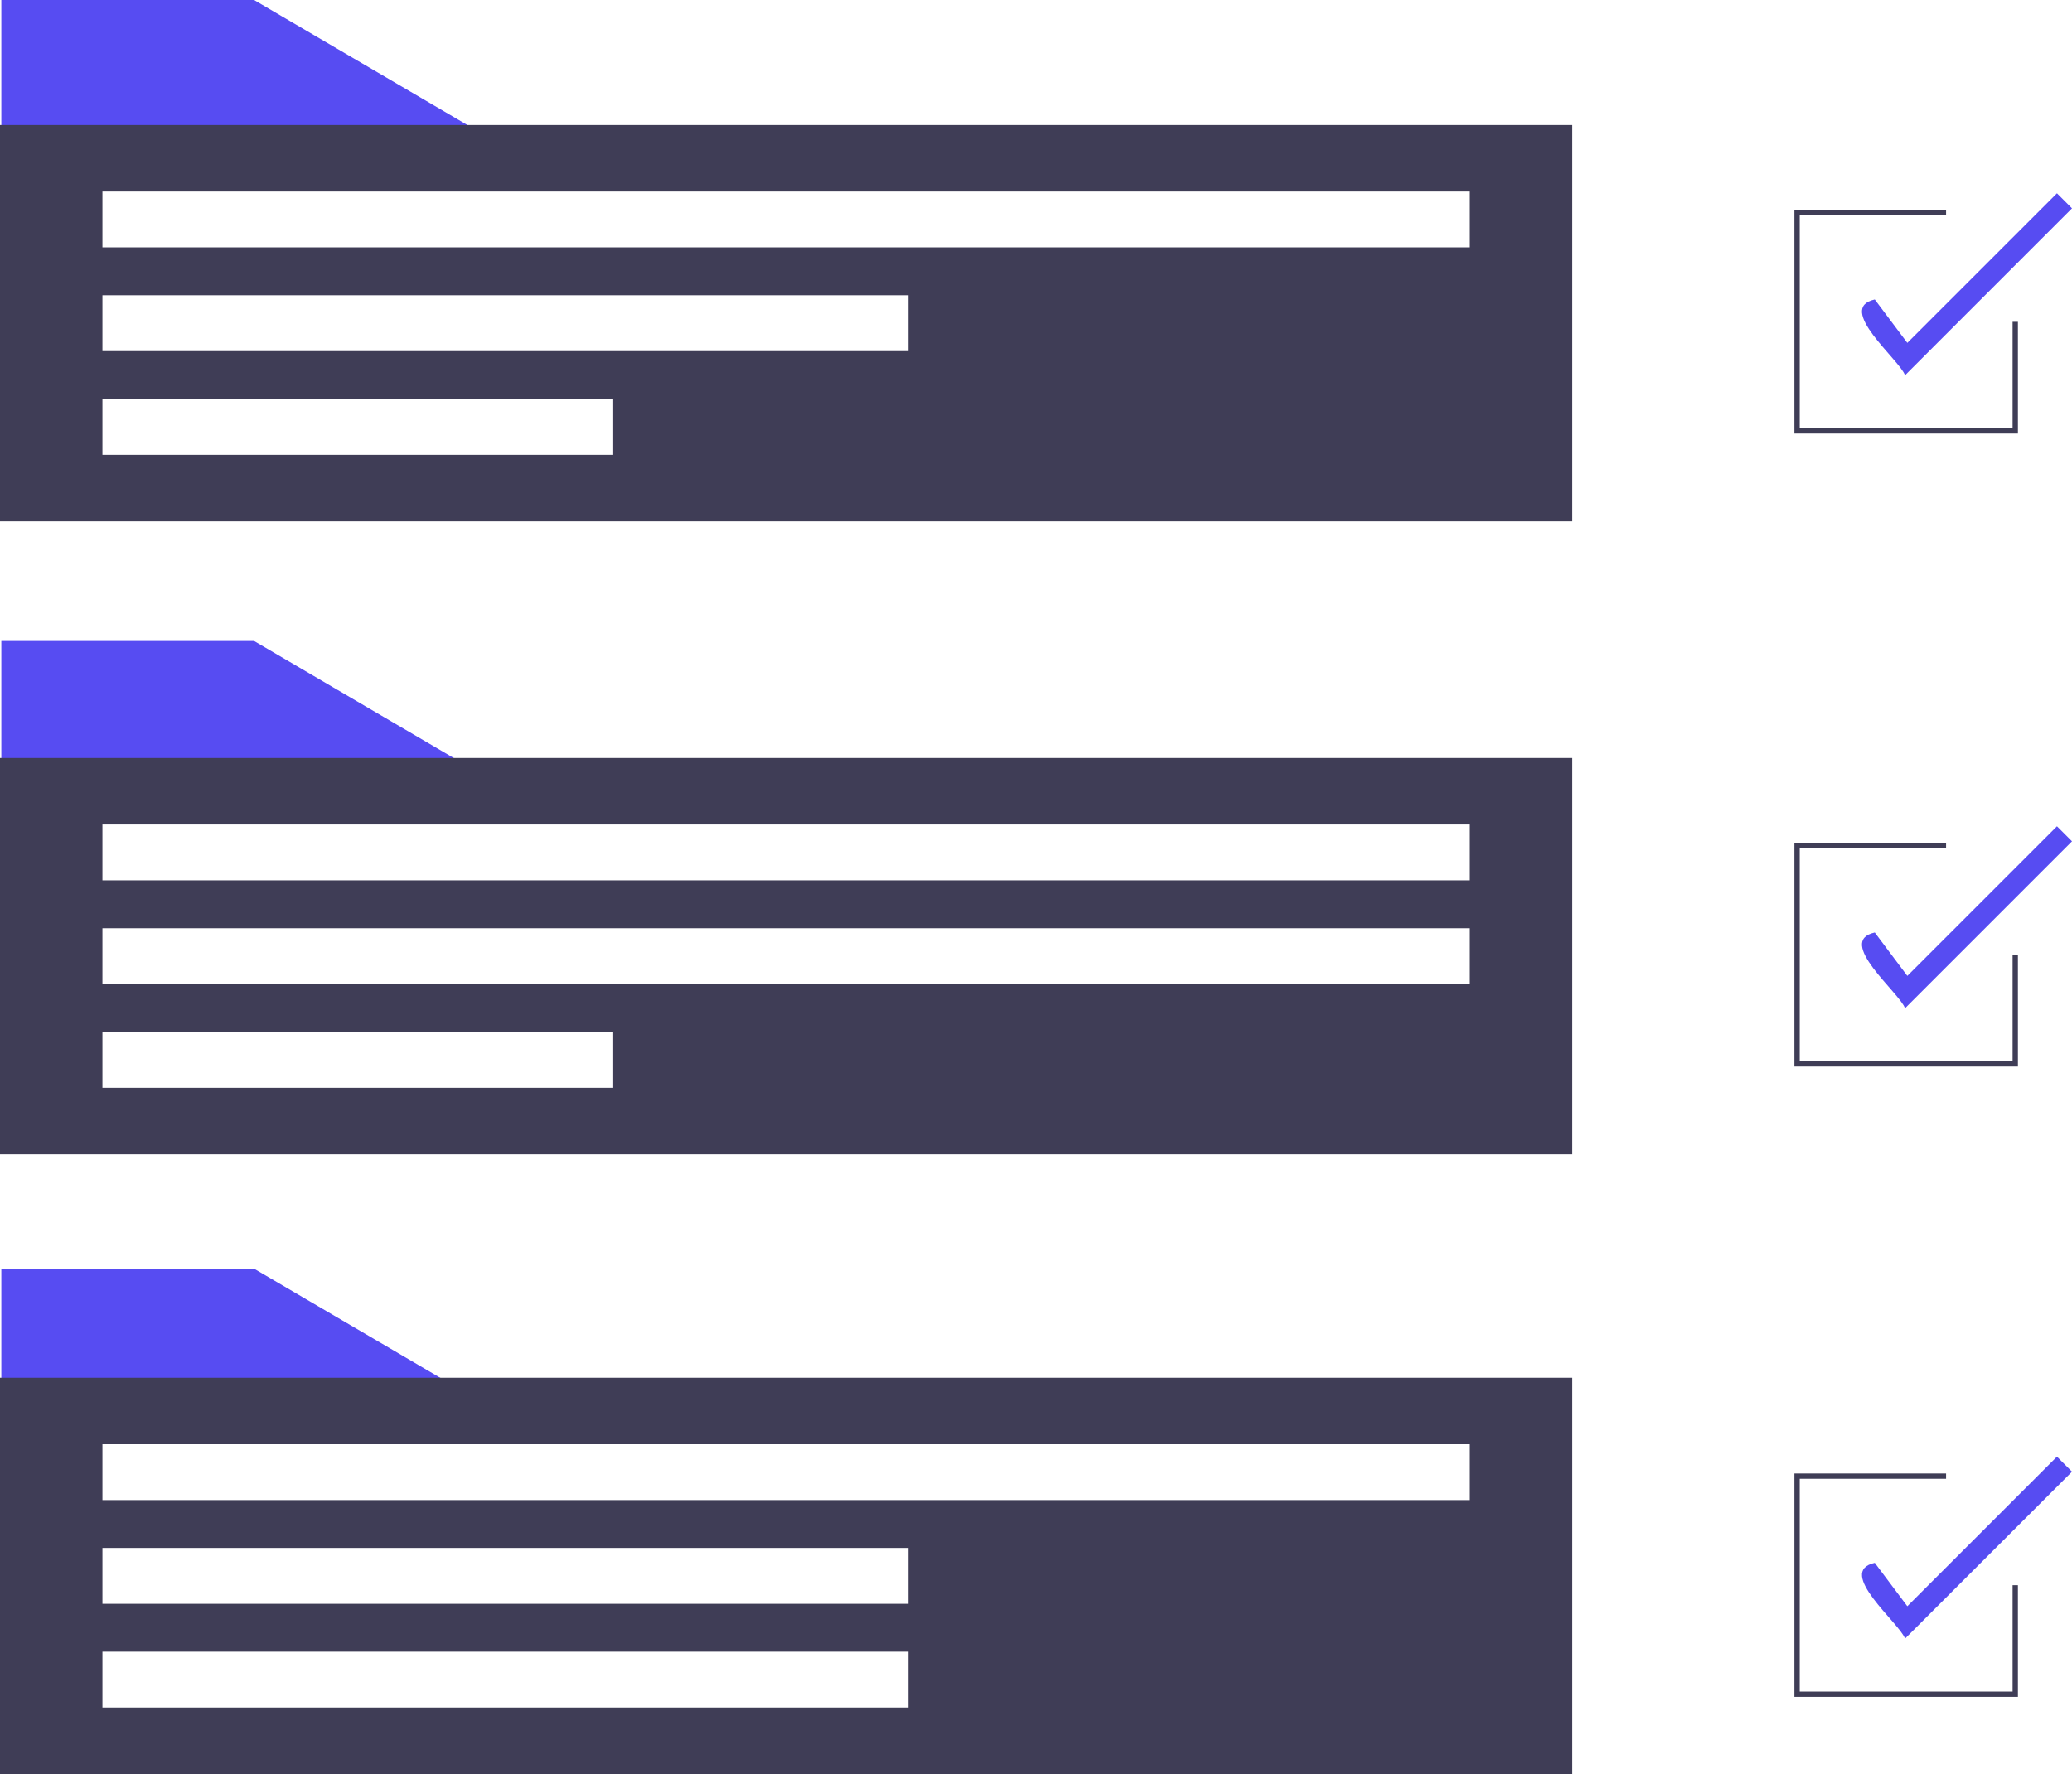 <svg xmlns="http://www.w3.org/2000/svg" width="531.998" height="455.611" viewBox="0 0 531.998 455.611">
  <g id="taskbghero" transform="translate(-41.982 -97.362)">
    <path id="Path_17" data-name="Path 17" d="M169.68,315.618H45.361V280.782h64.892Z" transform="translate(-3.037 -18.799)" fill="#574cf2"/>
    <path id="Path_18" data-name="Path 18" d="M163.24,375.811V477.59h403.7V375.811Zm157.449,84.7H189.539V446.168h131.15Zm219.95-26.64h-351.1V419.528h351.1Zm0-26.64h-351.1V392.889h351.1Z" transform="translate(-121.258 -83.774)" fill="#3f3d56"/>
    <path id="Path_19" data-name="Path 19" d="M169.68,139.185H45.361V104.348h64.892Z" transform="translate(-3.037 -6.986)" fill="#574cf2"/>
    <path id="Path_20" data-name="Path 20" d="M163.24,201.574V303.352h403.7V201.574Zm157.449,84.7H189.539V271.93h131.15Zm75.821-26.64H189.539V245.291H396.51ZM540.639,233h-351.1V218.651h351.1Z" transform="translate(-121.258 -72.108)" fill="#3f3d56"/>
    <path id="Path_21" data-name="Path 21" d="M169.68,488.391H45.361V453.555h64.892Z" transform="translate(-3.037 -30.367)" fill="#574cf2"/>
    <path id="Path_22" data-name="Path 22" d="M163.24,546.388V648.167h403.7V546.388Zm233.27,84.7H189.539V616.744H396.51Zm0-26.64H189.539V590.1H396.51Zm144.129-26.64h-351.1V563.465h351.1Z" transform="translate(-121.258 -95.194)" fill="#3f3d56"/>
    <path id="Path_23" data-name="Path 23" d="M596.168,219.562H538.789V162.183h38.936v1.366H540.156V218.2H594.8V190.872h1.366Z" transform="translate(-36.074 -10.859)" fill="#3f3d56"/>
    <path id="Path_24" data-name="Path 24" d="M686.673,267.1c-1.326-3.915-17.954-17.224-7.765-19.461l8.356,11.141,38.416-38.415,3.864,3.864Z" transform="translate(-155.563 -73.366)" fill="#574cf2"/>
    <path id="Path_25" data-name="Path 25" d="M596.168,393.8H538.789V336.42h38.936v1.367H540.156v54.646H594.8V365.109h1.366Z" transform="translate(-36.074 -22.524)" fill="#3f3d56"/>
    <path id="Path_26" data-name="Path 26" d="M686.673,441.34c-1.326-3.915-17.954-17.224-7.765-19.461l8.356,11.141,38.416-38.415,3.864,3.864Z" transform="translate(-155.563 -85.032)" fill="#574cf2"/>
    <path id="Path_27" data-name="Path 27" d="M596.168,567.3H538.789V509.926h38.936v1.366H540.156v54.646H594.8V538.614h1.366Z" transform="translate(-36.074 -34.141)" fill="#3f3d56"/>
    <path id="Path_28" data-name="Path 28" d="M686.673,614.845c-1.326-3.915-17.954-17.224-7.765-19.461l8.356,11.141,38.416-38.415,3.864,3.864Z" transform="translate(-155.563 -96.649)" fill="#574cf2"/>
  </g>
</svg>
